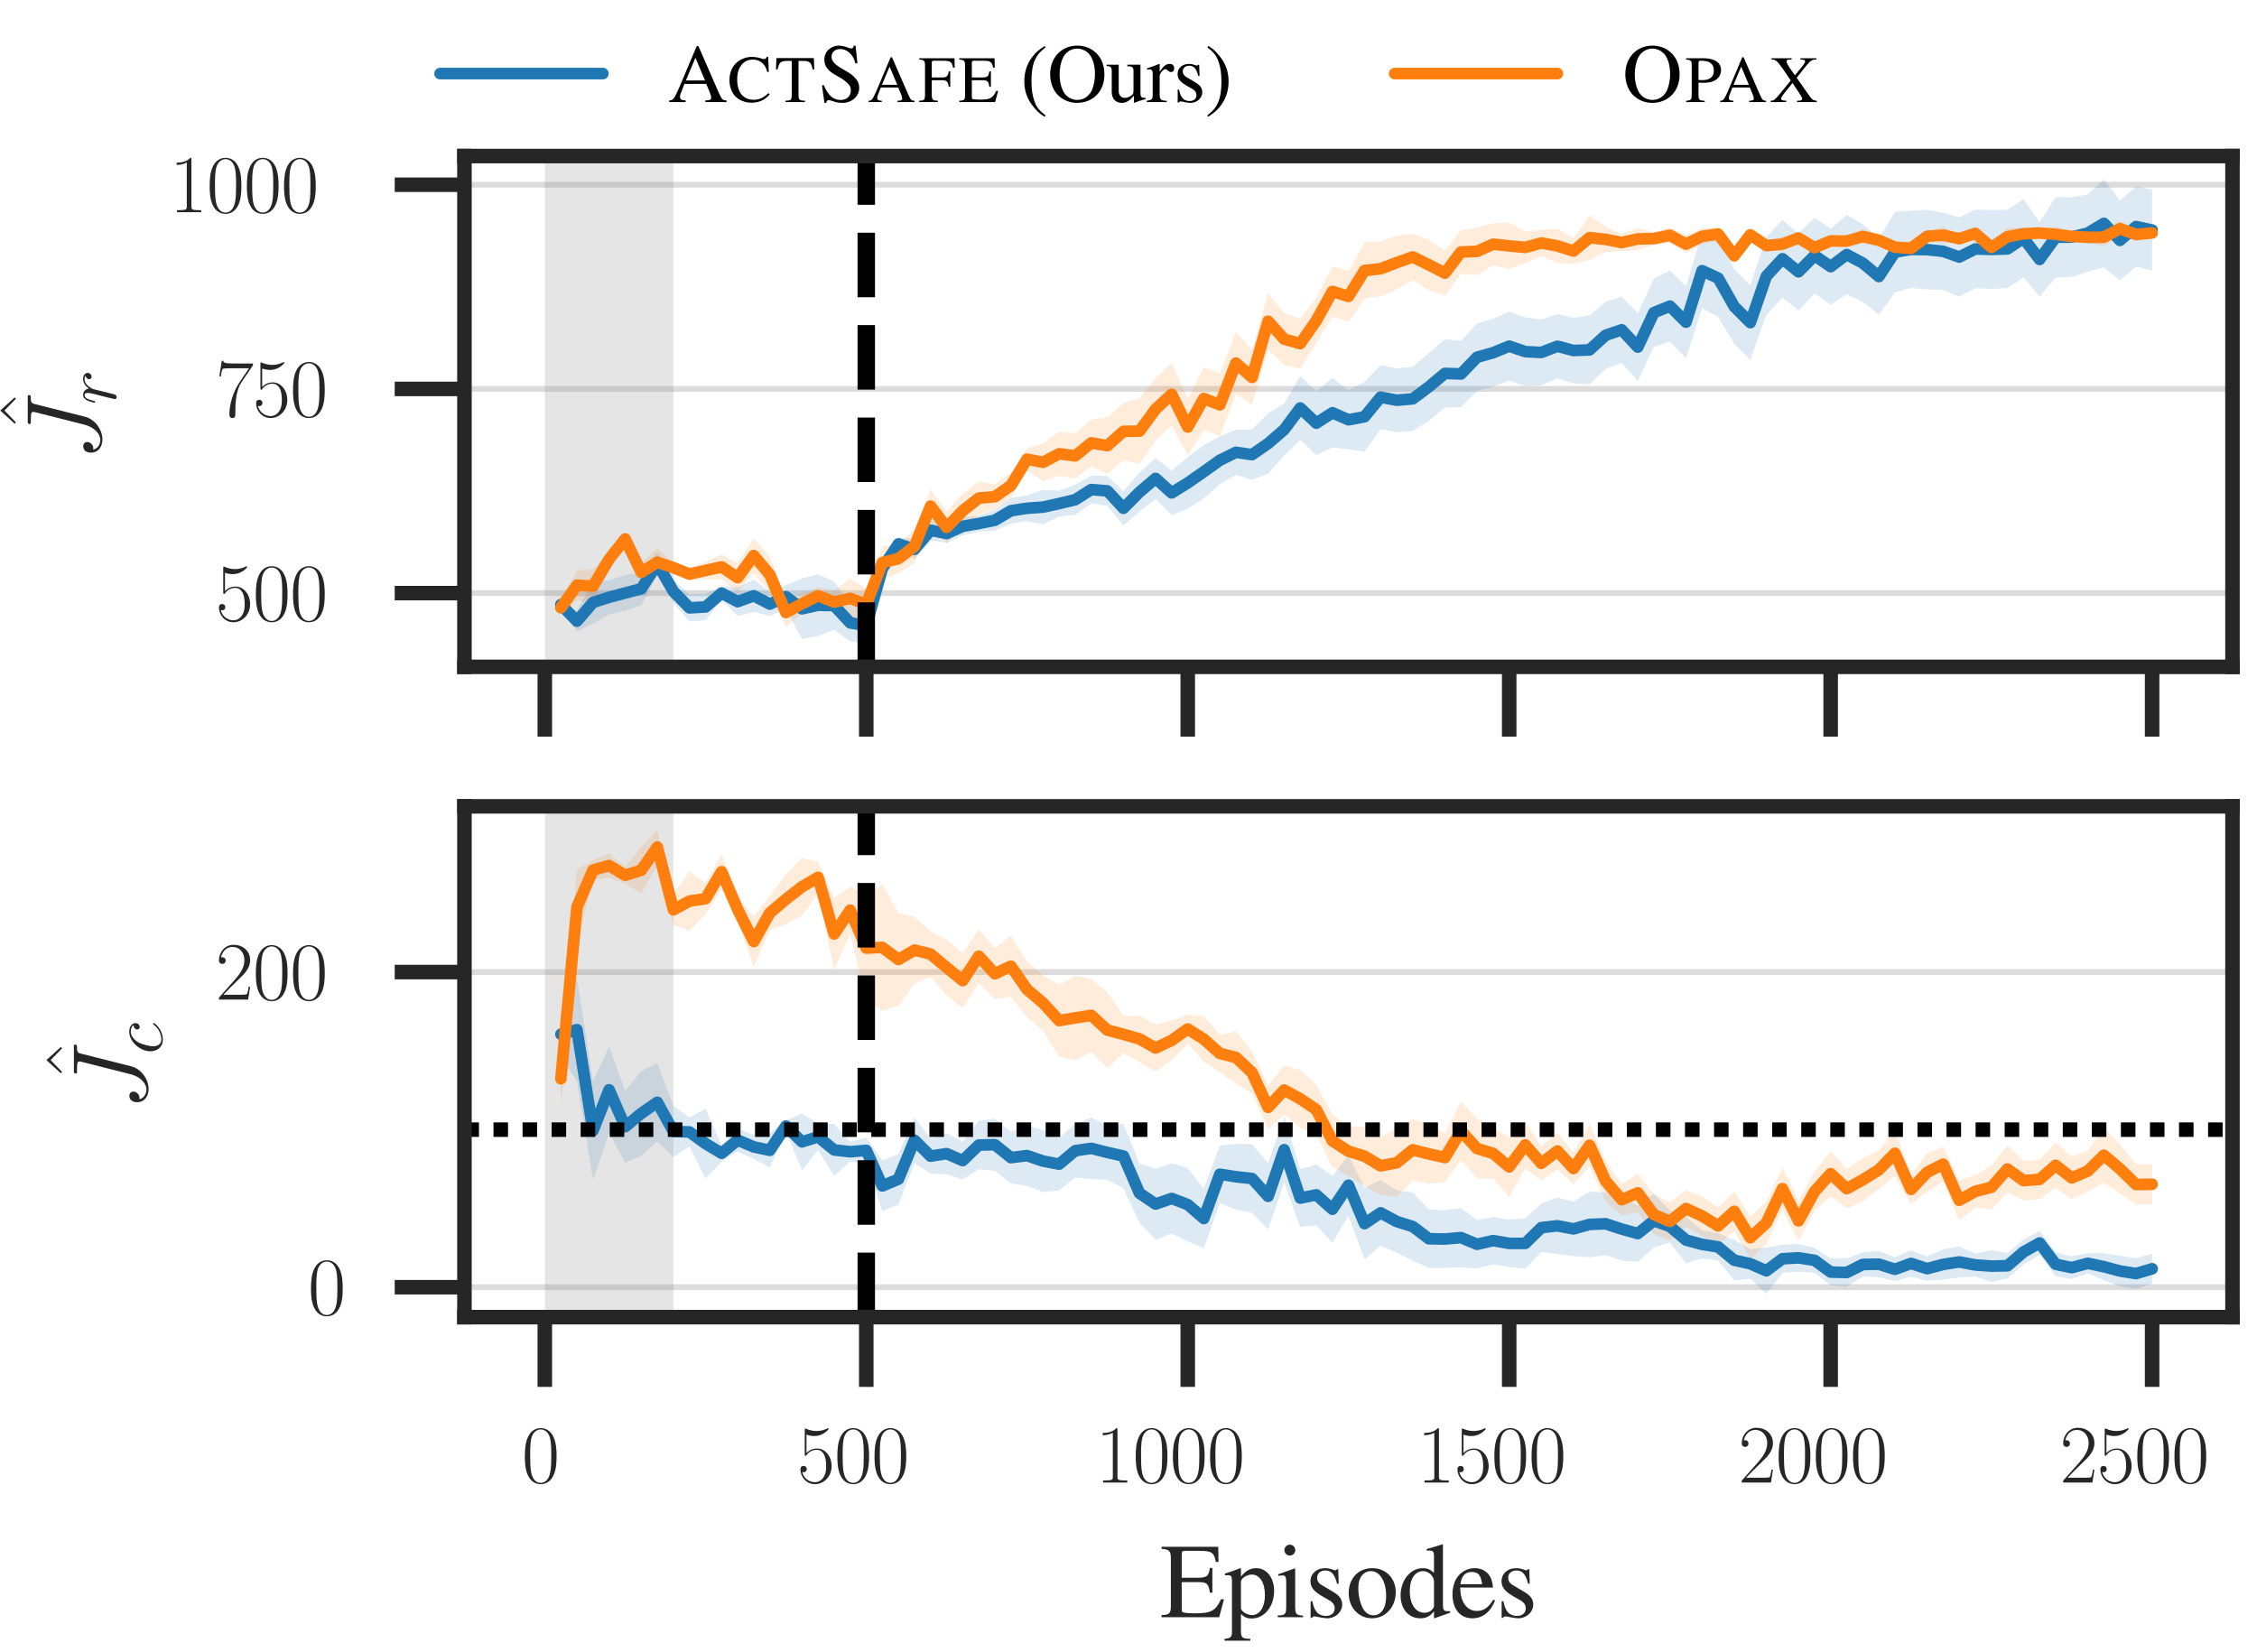 <?xml version="1.0" encoding="utf-8" standalone="no"?>
<!DOCTYPE svg PUBLIC "-//W3C//DTD SVG 1.1//EN"
  "http://www.w3.org/Graphics/SVG/1.1/DTD/svg11.dtd">
<svg xmlns:xlink="http://www.w3.org/1999/xlink" width="194.162pt" height="142.156pt" viewBox="0 0 194.162 142.156" xmlns="http://www.w3.org/2000/svg" version="1.1">
 <defs>
  <style type="text/css">*{stroke-linejoin: round; stroke-linecap: butt}</style>
 </defs>
 <g id="figure_1">
  <g id="patch_1">
   <path d="M -0 142.156 
L 194.162 142.156 
L 194.162 0 
L -0 0 
z
" style="fill: #ffffff"/>
  </g>
  <g id="axes_1">
   <g id="patch_2">
    <path d="M 39.954 57.372 
L 192.053 57.372 
L 192.053 13.426 
L 39.954 13.426 
z
" style="fill: #ffffff"/>
   </g>
   <g id="matplotlib.axis_1">
    <g id="xtick_1">
     <g id="line2d_1">
      <defs>
       <path id="mbbfa53557b" d="M 0 0 
L 0 6 
" style="stroke: #262626; stroke-width: 1.25"/>
      </defs>
      <g>
       <use xlink:href="#mbbfa53557b" x="46.868" y="57.372" style="fill: #262626; stroke: #262626; stroke-width: 1.25"/>
      </g>
     </g>
    </g>
    <g id="xtick_2">
     <g id="line2d_2">
      <g>
       <use xlink:href="#mbbfa53557b" x="74.522" y="57.372" style="fill: #262626; stroke: #262626; stroke-width: 1.25"/>
      </g>
     </g>
    </g>
    <g id="xtick_3">
     <g id="line2d_3">
      <g>
       <use xlink:href="#mbbfa53557b" x="102.177" y="57.372" style="fill: #262626; stroke: #262626; stroke-width: 1.25"/>
      </g>
     </g>
    </g>
    <g id="xtick_4">
     <g id="line2d_4">
      <g>
       <use xlink:href="#mbbfa53557b" x="129.831" y="57.372" style="fill: #262626; stroke: #262626; stroke-width: 1.25"/>
      </g>
     </g>
    </g>
    <g id="xtick_5">
     <g id="line2d_5">
      <g>
       <use xlink:href="#mbbfa53557b" x="157.485" y="57.372" style="fill: #262626; stroke: #262626; stroke-width: 1.25"/>
      </g>
     </g>
    </g>
    <g id="xtick_6">
     <g id="line2d_6">
      <g>
       <use xlink:href="#mbbfa53557b" x="185.14" y="57.372" style="fill: #262626; stroke: #262626; stroke-width: 1.25"/>
      </g>
     </g>
    </g>
   </g>
   <g id="matplotlib.axis_2">
    <g id="ytick_1">
     <g id="line2d_7">
      <path d="M 39.954 51.029 
L 192.053 51.029 
" clip-path="url(#p83d10b9fbe)" style="fill: none; stroke: #dcdcdc; stroke-width: 0.5; stroke-linecap: round"/>
     </g>
     <g id="line2d_8">
      <defs>
       <path id="m89e9a2ea0c" d="M 0 0 
L -6 0 
" style="stroke: #262626; stroke-width: 1.25"/>
      </defs>
      <g>
       <use xlink:href="#m89e9a2ea0c" x="39.954" y="51.029" style="fill: #262626; stroke: #262626; stroke-width: 1.25"/>
      </g>
     </g>
     <g id="text_1">
      <!-- $\mathdefault{500}$ -->
      <g style="fill: #262626" transform="translate(18.541 53.393) scale(0.07 -0.07)">
       <defs>
        <path id="CMR17-35" d="M 730 3692 
C 794 3666 1056 3584 1325 3584 
C 1920 3584 2246 3911 2432 4100 
C 2432 4157 2432 4192 2394 4192 
C 2387 4192 2374 4192 2323 4163 
C 2099 4058 1837 3973 1517 3973 
C 1325 3973 1037 3999 723 4139 
C 653 4171 640 4171 634 4171 
C 602 4171 595 4164 595 4037 
L 595 2203 
C 595 2089 595 2057 659 2057 
C 691 2057 704 2070 736 2114 
C 941 2401 1222 2522 1542 2522 
C 1766 2522 2246 2382 2246 1289 
C 2246 1085 2246 715 2054 421 
C 1894 159 1645 25 1370 25 
C 947 25 518 320 403 814 
C 429 807 480 795 506 795 
C 589 795 749 840 749 1038 
C 749 1210 627 1280 506 1280 
C 358 1280 262 1190 262 1011 
C 262 454 704 -128 1382 -128 
C 2042 -128 2669 440 2669 1264 
C 2669 2030 2170 2624 1549 2624 
C 1222 2624 947 2503 730 2274 
L 730 3692 
z
" transform="scale(0.016)"/>
        <path id="CMR17-30" d="M 2688 2025 
C 2688 2416 2682 3080 2413 3591 
C 2176 4039 1798 4198 1466 4198 
C 1158 4198 768 4058 525 3597 
C 269 3118 243 2524 243 2025 
C 243 1661 250 1106 448 619 
C 723 -39 1216 -128 1466 -128 
C 1760 -128 2208 -7 2470 600 
C 2662 1042 2688 1559 2688 2025 
z
M 1466 -26 
C 1056 -26 813 325 723 812 
C 653 1188 653 1738 653 2096 
C 653 2588 653 2997 736 3387 
C 858 3929 1216 4096 1466 4096 
C 1728 4096 2067 3923 2189 3400 
C 2272 3036 2278 2607 2278 2096 
C 2278 1680 2278 1169 2202 792 
C 2067 95 1690 -26 1466 -26 
z
" transform="scale(0.016)"/>
       </defs>
       <use xlink:href="#CMR17-35" transform="scale(0.996)"/>
       <use xlink:href="#CMR17-30" transform="translate(45.69 0) scale(0.996)"/>
       <use xlink:href="#CMR17-30" transform="translate(91.381 0) scale(0.996)"/>
      </g>
     </g>
    </g>
    <g id="ytick_2">
     <g id="line2d_9">
      <path d="M 39.954 33.461 
L 192.053 33.461 
" clip-path="url(#p83d10b9fbe)" style="fill: none; stroke: #dcdcdc; stroke-width: 0.5; stroke-linecap: round"/>
     </g>
     <g id="line2d_10">
      <g>
       <use xlink:href="#m89e9a2ea0c" x="39.954" y="33.461" style="fill: #262626; stroke: #262626; stroke-width: 1.25"/>
      </g>
     </g>
     <g id="text_2">
      <!-- $\mathdefault{750}$ -->
      <g style="fill: #262626" transform="translate(18.541 35.825) scale(0.07 -0.07)">
       <defs>
        <path id="CMR17-37" d="M 2886 3941 
L 2886 4081 
L 1382 4081 
C 634 4081 621 4165 595 4288 
L 480 4288 
L 294 3094 
L 410 3094 
C 429 3215 474 3540 550 3661 
C 589 3712 1062 3712 1171 3712 
L 2579 3712 
L 1869 2661 
C 1395 1954 1069 999 1069 165 
C 1069 89 1069 -128 1299 -128 
C 1530 -128 1530 89 1530 171 
L 1530 465 
C 1530 1508 1709 2196 2003 2636 
L 2886 3941 
z
" transform="scale(0.016)"/>
       </defs>
       <use xlink:href="#CMR17-37" transform="scale(0.996)"/>
       <use xlink:href="#CMR17-35" transform="translate(45.69 0) scale(0.996)"/>
       <use xlink:href="#CMR17-30" transform="translate(91.381 0) scale(0.996)"/>
      </g>
     </g>
    </g>
    <g id="ytick_3">
     <g id="line2d_11">
      <path d="M 39.954 15.894 
L 192.053 15.894 
" clip-path="url(#p83d10b9fbe)" style="fill: none; stroke: #dcdcdc; stroke-width: 0.5; stroke-linecap: round"/>
     </g>
     <g id="line2d_12">
      <g>
       <use xlink:href="#m89e9a2ea0c" x="39.954" y="15.894" style="fill: #262626; stroke: #262626; stroke-width: 1.25"/>
      </g>
     </g>
     <g id="text_3">
      <!-- $\mathdefault{1000}$ -->
      <g style="fill: #262626" transform="translate(14.569 18.258) scale(0.07 -0.07)">
       <defs>
        <path id="CMR17-31" d="M 1702 4058 
C 1702 4192 1696 4192 1606 4192 
C 1357 3916 979 3827 621 3827 
C 602 3827 570 3827 563 3808 
C 557 3795 557 3782 557 3648 
C 755 3648 1088 3686 1344 3839 
L 1344 461 
C 1344 236 1331 160 781 160 
L 589 160 
L 589 0 
C 896 0 1216 0 1523 0 
C 1830 0 2150 0 2458 0 
L 2458 160 
L 2266 160 
C 1715 160 1702 230 1702 458 
L 1702 4058 
z
" transform="scale(0.016)"/>
       </defs>
       <use xlink:href="#CMR17-31" transform="scale(0.996)"/>
       <use xlink:href="#CMR17-30" transform="translate(45.69 0) scale(0.996)"/>
       <use xlink:href="#CMR17-30" transform="translate(91.381 0) scale(0.996)"/>
       <use xlink:href="#CMR17-30" transform="translate(137.071 0) scale(0.996)"/>
      </g>
     </g>
    </g>
    <g id="text_4">
     <!-- $\hat{J}_r$ -->
     <g style="fill: #262626" transform="translate(8.628 39.671) rotate(-90) scale(0.09 -0.09)">
      <defs>
       <path id="CMR17-5e" d="M 1466 4421 
L 678 3555 
L 755 3478 
L 1466 4166 
L 2176 3478 
L 2253 3555 
L 1466 4421 
z
" transform="scale(0.016)"/>
       <path id="CMMI12-4a" d="M 3418 3912 
C 3469 4103 3482 4167 3795 4167 
C 3898 4167 3962 4167 3962 4282 
C 3962 4352 3904 4352 3878 4352 
C 3770 4352 3648 4352 3533 4352 
L 3181 4352 
C 2912 4352 2630 4352 2362 4352 
C 2304 4352 2227 4352 2227 4237 
C 2227 4173 2278 4173 2278 4167 
L 2438 4167 
C 2950 4167 2950 4116 2950 4020 
C 2950 4013 2950 3969 2925 3868 
L 2189 960 
C 2022 312 1594 0 1286 0 
C 1069 0 762 100 685 431 
C 710 424 742 418 768 418 
C 979 418 1146 603 1146 788 
C 1146 890 1082 1024 890 1024 
C 774 1024 506 961 506 549 
C 506 151 838 -128 1299 -128 
C 1882 -128 2509 311 2662 915 
L 3418 3912 
z
" transform="scale(0.016)"/>
       <path id="CMMI12-72" d="M 2490 2612 
C 2291 2574 2189 2433 2189 2293 
C 2189 2139 2310 2088 2400 2088 
C 2579 2088 2726 2242 2726 2433 
C 2726 2638 2528 2816 2208 2816 
C 1952 2816 1658 2701 1389 2312 
C 1344 2650 1088 2816 832 2816 
C 582 2816 454 2625 378 2484 
C 269 2254 173 1871 173 1839 
C 173 1814 198 1782 243 1782 
C 294 1782 301 1788 339 1935 
C 435 2318 557 2689 813 2689 
C 966 2689 1011 2580 1011 2395 
C 1011 2254 947 2005 902 1807 
L 723 1118 
C 698 996 627 709 595 594 
C 550 428 480 128 480 96 
C 480 6 550 -64 646 -64 
C 717 -64 838 -19 877 109 
C 896 160 1133 1124 1171 1271 
C 1203 1411 1242 1546 1274 1686 
C 1299 1775 1325 1878 1344 1961 
C 1363 2018 1536 2331 1696 2472 
C 1773 2542 1939 2689 2202 2689 
C 2304 2689 2406 2670 2490 2612 
z
" transform="scale(0.016)"/>
      </defs>
      <use xlink:href="#CMR17-5e" transform="translate(24.984 25.19) scale(0.996)"/>
      <use xlink:href="#CMMI12-4a" transform="scale(0.996)"/>
      <use xlink:href="#CMMI12-72" transform="translate(53.918 -14.944) scale(0.697)"/>
     </g>
    </g>
   </g>
   <g id="patch_3">
    <path d="M 48.251 52.203 
L 49.633 54.336 
L 51.016 53.659 
L 52.399 52.856 
L 53.782 52.562 
L 55.164 52.046 
L 56.547 49.487 
L 57.93 51.873 
L 59.312 53.462 
L 60.695 53.366 
L 62.078 51.603 
L 63.461 53.005 
L 64.843 52.638 
L 66.226 52.996 
L 67.609 52.338 
L 68.991 54.992 
L 70.374 54.715 
L 71.757 54.194 
L 73.14 55.178 
L 74.522 55.374 
L 75.905 49.953 
L 77.288 47.393 
L 78.67 48.085 
L 80.053 46.497 
L 81.436 46.693 
L 82.819 46.063 
L 84.201 45.721 
L 85.584 45.65 
L 86.967 45.051 
L 88.349 44.835 
L 89.732 45.111 
L 91.115 44.438 
L 92.498 44.293 
L 93.88 43.313 
L 95.263 43.514 
L 96.646 45.19 
L 98.028 44.009 
L 99.411 42.917 
L 100.794 44.31 
L 102.177 43.763 
L 103.559 42.869 
L 104.942 41.646 
L 106.325 40.858 
L 107.708 41.277 
L 109.09 40.752 
L 110.473 39.198 
L 111.856 37.847 
L 113.238 39.144 
L 114.621 38.496 
L 116.004 38.654 
L 117.387 38.859 
L 118.769 36.914 
L 120.152 37.176 
L 121.535 37.067 
L 122.917 36.193 
L 124.3 35.062 
L 125.683 35.014 
L 127.066 33.64 
L 128.448 33.27 
L 129.831 32.752 
L 131.214 33.2 
L 132.596 33.149 
L 133.979 32.551 
L 135.362 32.974 
L 136.745 33.062 
L 138.127 31.743 
L 139.51 31.228 
L 140.893 32.783 
L 142.275 29.848 
L 143.658 29.397 
L 145.041 30.801 
L 146.424 26.509 
L 147.806 27.253 
L 149.189 29.581 
L 150.572 30.961 
L 151.954 27.119 
L 153.337 25.593 
L 154.72 26.694 
L 156.103 25.245 
L 157.485 26.213 
L 158.868 25.302 
L 160.251 25.978 
L 161.634 27.07 
L 163.016 25.152 
L 164.399 24.776 
L 165.782 24.901 
L 167.164 24.941 
L 168.547 25.53 
L 169.93 24.798 
L 171.313 24.856 
L 172.695 24.78 
L 174.078 23.861 
L 175.461 25.529 
L 176.843 23.87 
L 178.226 23.821 
L 179.609 23.37 
L 180.992 23.007 
L 182.374 24.112 
L 183.757 22.939 
L 185.14 23.262 
L 185.14 16.322 
L 183.757 16.04 
L 182.374 17.25 
L 180.992 15.424 
L 179.609 16.735 
L 178.226 16.973 
L 176.843 16.947 
L 175.461 19.11 
L 174.078 17.128 
L 172.695 18.048 
L 171.313 18.061 
L 169.93 18.043 
L 168.547 18.699 
L 167.164 18.305 
L 165.782 18.054 
L 164.399 18.136 
L 163.016 18.23 
L 161.634 20.511 
L 160.251 19.288 
L 158.868 18.497 
L 157.485 19.667 
L 156.103 18.731 
L 154.72 20.077 
L 153.337 18.932 
L 151.954 20.401 
L 150.572 24.55 
L 149.189 23.152 
L 147.806 20.593 
L 146.424 20.069 
L 145.041 24.631 
L 143.658 23.275 
L 142.275 23.952 
L 140.893 26.943 
L 139.51 25.523 
L 138.127 25.95 
L 136.745 27.137 
L 135.362 27.338 
L 133.979 27.027 
L 132.596 27.495 
L 131.214 27.307 
L 129.831 26.805 
L 128.448 27.42 
L 127.066 27.834 
L 125.683 29.329 
L 124.3 29.187 
L 122.917 30.367 
L 121.535 31.56 
L 120.152 31.692 
L 118.769 31.428 
L 117.387 32.848 
L 116.004 33.576 
L 114.621 32.524 
L 113.238 33.667 
L 111.856 32.356 
L 110.473 34.724 
L 109.09 35.558 
L 107.708 36.951 
L 106.325 36.973 
L 104.942 37.543 
L 103.559 38.302 
L 102.177 39.328 
L 100.794 40.502 
L 99.411 39.4 
L 98.028 40.658 
L 96.646 42.263 
L 95.263 40.95 
L 93.88 40.922 
L 92.498 41.694 
L 91.115 42.208 
L 89.732 42.145 
L 88.349 42.62 
L 86.967 42.831 
L 85.584 43.871 
L 84.201 44.362 
L 82.819 44.491 
L 81.436 45.113 
L 80.053 44.738 
L 78.67 46.428 
L 77.288 46.202 
L 75.905 47.854 
L 74.522 52.278 
L 73.14 51.992 
L 71.757 50.016 
L 70.374 49.424 
L 68.991 49.761 
L 67.609 50.329 
L 66.226 50.948 
L 64.843 49.875 
L 63.461 50.518 
L 62.078 50.451 
L 60.695 51.072 
L 59.312 51.127 
L 57.93 49.88 
L 56.547 47.518 
L 55.164 49.257 
L 53.782 49.473 
L 52.399 49.929 
L 51.016 49.994 
L 49.633 52.541 
L 48.251 51.826 
z
" clip-path="url(#p83d10b9fbe)" style="fill: #1f77b4; fill-opacity: 0.15"/>
   </g>
   <g id="patch_4">
    <path d="M 48.251 52.867 
L 49.633 51.614 
L 51.016 51.903 
L 52.399 48.587 
L 53.782 46.76 
L 55.164 49.999 
L 56.547 49.599 
L 57.93 49.25 
L 59.312 49.945 
L 60.695 49.84 
L 62.078 49.84 
L 63.461 50.925 
L 64.843 49.312 
L 66.226 50.961 
L 67.609 53.925 
L 68.991 52.806 
L 70.374 51.982 
L 71.757 52.777 
L 73.14 53.188 
L 74.522 53.303 
L 75.905 49.814 
L 77.288 49.331 
L 78.67 48.416 
L 80.053 44.948 
L 81.436 46.745 
L 82.819 45.417 
L 84.201 44.278 
L 85.584 43.821 
L 86.967 42.827 
L 88.349 40.445 
L 89.732 41.385 
L 91.115 40.94 
L 92.498 41.169 
L 93.88 40.117 
L 95.263 40.775 
L 96.646 39.578 
L 98.028 39.905 
L 99.411 37.902 
L 100.794 36.599 
L 102.177 39.173 
L 103.559 36.981 
L 104.942 37.499 
L 106.325 33.917 
L 107.708 34.812 
L 109.09 30.044 
L 110.473 31.427 
L 111.856 31.709 
L 113.238 29.529 
L 114.621 27.218 
L 116.004 27.695 
L 117.387 25.697 
L 118.769 25.488 
L 120.152 24.905 
L 121.535 24.104 
L 122.917 24.946 
L 124.3 25.441 
L 125.683 23.55 
L 127.066 23.667 
L 128.448 22.816 
L 129.831 23.149 
L 131.214 22.629 
L 132.596 22.037 
L 133.979 22.624 
L 135.362 22.689 
L 136.745 22.367 
L 138.127 21.684 
L 139.51 21.601 
L 140.893 21.509 
L 142.275 21.078 
L 143.658 20.906 
L 145.041 21.782 
L 146.424 21.01 
L 147.806 20.743 
L 149.189 22.704 
L 150.572 20.793 
L 151.954 21.561 
L 153.337 21.604 
L 154.72 20.806 
L 156.103 21.736 
L 157.485 21.062 
L 158.868 21.129 
L 160.251 20.981 
L 161.634 21.172 
L 163.016 21.653 
L 164.399 22.004 
L 165.782 20.66 
L 167.164 20.983 
L 168.547 20.659 
L 169.93 20.565 
L 171.313 21.728 
L 172.695 21.117 
L 174.078 20.606 
L 175.461 20.292 
L 176.843 20.831 
L 178.226 20.732 
L 179.609 20.896 
L 180.992 21.197 
L 182.374 20.375 
L 183.757 20.688 
L 185.14 20.501 
L 185.14 19.584 
L 183.757 19.666 
L 182.374 18.969 
L 180.992 19.624 
L 179.609 19.935 
L 178.226 19.944 
L 176.843 19.48 
L 175.461 19.809 
L 174.078 19.616 
L 172.695 19.609 
L 171.313 20.842 
L 169.93 19.592 
L 168.547 20.413 
L 167.164 19.478 
L 165.782 19.999 
L 164.399 20.724 
L 163.016 20.881 
L 161.634 20.17 
L 160.251 19.707 
L 158.868 20.36 
L 157.485 20.397 
L 156.103 20.882 
L 154.72 20.145 
L 153.337 20.402 
L 151.954 20.697 
L 150.572 19.615 
L 149.189 21.304 
L 147.806 19.527 
L 146.424 19.65 
L 145.041 20.221 
L 143.658 19.578 
L 142.275 19.972 
L 140.893 19.604 
L 139.51 20.134 
L 138.127 19.503 
L 136.745 18.527 
L 135.362 20.508 
L 133.979 19.687 
L 132.596 19.772 
L 131.214 19.94 
L 129.831 19.16 
L 128.448 19.201 
L 127.066 19.586 
L 125.683 19.806 
L 124.3 21.557 
L 122.917 20.621 
L 121.535 20.111 
L 120.152 20.285 
L 118.769 20.756 
L 117.387 20.852 
L 116.004 23.298 
L 114.621 22.934 
L 113.238 25.627 
L 111.856 27.416 
L 110.473 26.928 
L 109.09 25.237 
L 107.708 30.124 
L 106.325 28.555 
L 104.942 32.151 
L 103.559 31.598 
L 102.177 34.299 
L 100.794 31.247 
L 99.411 32.506 
L 98.028 34.276 
L 96.646 34.638 
L 95.263 35.913 
L 93.88 36.082 
L 92.498 37.269 
L 91.115 37.139 
L 89.732 38.155 
L 88.349 38.574 
L 86.967 40.717 
L 85.584 41.646 
L 84.201 41.433 
L 82.819 42.481 
L 81.436 43.998 
L 80.053 42.144 
L 78.67 45.585 
L 77.288 46.792 
L 75.905 46.991 
L 74.522 50.664 
L 73.14 49.774 
L 71.757 50.817 
L 70.374 50.526 
L 68.991 51.068 
L 67.609 51.464 
L 66.226 47.933 
L 64.843 46.284 
L 63.461 48.466 
L 62.078 47.702 
L 60.695 48.319 
L 59.312 48.839 
L 57.93 48.423 
L 56.547 47.137 
L 55.164 48.486 
L 53.782 45.978 
L 52.399 47.635 
L 51.016 48.952 
L 49.633 49.08 
L 48.251 51.71 
z
" clip-path="url(#p83d10b9fbe)" style="fill: #ff7f0e; fill-opacity: 0.15"/>
   </g>
   <g id="patch_5">
    <path d="M 46.868 57.372 
L 46.868 13.426 
L 57.93 13.426 
L 57.93 57.372 
z
" clip-path="url(#p83d10b9fbe)" style="fill: #808080; opacity: 0.2"/>
   </g>
   <g id="line2d_13">
    <path d="M 48.251 52.014 
L 49.633 53.439 
L 51.016 51.826 
L 52.399 51.392 
L 53.782 51.017 
L 55.164 50.651 
L 56.547 48.502 
L 57.93 50.876 
L 59.312 52.295 
L 60.695 52.219 
L 62.078 51.027 
L 63.461 51.762 
L 64.843 51.256 
L 66.226 51.972 
L 67.609 51.334 
L 68.991 52.376 
L 70.374 52.07 
L 71.757 52.105 
L 73.14 53.585 
L 74.522 53.826 
L 75.905 48.904 
L 77.288 46.797 
L 78.67 47.257 
L 80.053 45.618 
L 81.436 45.903 
L 82.819 45.277 
L 84.201 45.041 
L 85.584 44.76 
L 86.967 43.941 
L 88.349 43.727 
L 89.732 43.628 
L 91.115 43.323 
L 92.498 42.993 
L 93.88 42.118 
L 95.263 42.232 
L 96.646 43.727 
L 98.028 42.333 
L 99.411 41.159 
L 100.794 42.406 
L 102.177 41.546 
L 103.559 40.585 
L 104.942 39.595 
L 106.325 38.915 
L 107.708 39.114 
L 109.09 38.155 
L 110.473 36.961 
L 111.856 35.101 
L 113.238 36.406 
L 114.621 35.51 
L 116.004 36.115 
L 117.387 35.854 
L 118.769 34.171 
L 120.152 34.434 
L 121.535 34.314 
L 122.917 33.28 
L 124.3 32.125 
L 125.683 32.171 
L 127.066 30.737 
L 128.448 30.345 
L 129.831 29.779 
L 131.214 30.253 
L 132.596 30.322 
L 133.979 29.789 
L 135.362 30.156 
L 136.745 30.1 
L 138.127 28.846 
L 139.51 28.376 
L 140.893 29.863 
L 142.275 26.9 
L 143.658 26.336 
L 145.041 27.716 
L 146.424 23.289 
L 147.806 23.923 
L 149.189 26.367 
L 150.572 27.755 
L 151.954 23.76 
L 153.337 22.262 
L 154.72 23.385 
L 156.103 21.988 
L 157.485 22.94 
L 158.868 21.899 
L 160.251 22.633 
L 161.634 23.791 
L 163.016 21.691 
L 164.399 21.456 
L 165.782 21.477 
L 167.164 21.623 
L 168.547 22.114 
L 169.93 21.42 
L 171.313 21.458 
L 172.695 21.414 
L 174.078 20.495 
L 175.461 22.32 
L 176.843 20.409 
L 178.226 20.397 
L 179.609 20.052 
L 180.992 19.215 
L 182.374 20.681 
L 183.757 19.49 
L 185.14 19.792 
" clip-path="url(#p83d10b9fbe)" style="fill: none; stroke: #1f77b4; stroke-linecap: round"/>
   </g>
   <g id="line2d_14">
    <path d="M 48.251 52.288 
L 49.633 50.347 
L 51.016 50.428 
L 52.399 48.111 
L 53.782 46.369 
L 55.164 49.242 
L 56.547 48.368 
L 57.93 48.836 
L 59.312 49.392 
L 60.695 49.08 
L 62.078 48.771 
L 63.461 49.696 
L 64.843 47.798 
L 66.226 49.447 
L 67.609 52.695 
L 68.991 51.937 
L 70.374 51.254 
L 71.757 51.797 
L 73.14 51.481 
L 74.522 51.984 
L 75.905 48.403 
L 77.288 48.061 
L 78.67 47.001 
L 80.053 43.546 
L 81.436 45.372 
L 82.819 43.949 
L 84.201 42.856 
L 85.584 42.734 
L 86.967 41.772 
L 88.349 39.51 
L 89.732 39.77 
L 91.115 39.039 
L 92.498 39.219 
L 93.88 38.1 
L 95.263 38.344 
L 96.646 37.108 
L 98.028 37.09 
L 99.411 35.204 
L 100.794 33.923 
L 102.177 36.736 
L 103.559 34.29 
L 104.942 34.825 
L 106.325 31.236 
L 107.708 32.468 
L 109.09 27.641 
L 110.473 29.177 
L 111.856 29.562 
L 113.238 27.578 
L 114.621 25.076 
L 116.004 25.497 
L 117.387 23.274 
L 118.769 23.122 
L 120.152 22.595 
L 121.535 22.108 
L 122.917 22.783 
L 124.3 23.499 
L 125.683 21.678 
L 127.066 21.627 
L 128.448 21.009 
L 129.831 21.155 
L 131.214 21.285 
L 132.596 20.904 
L 133.979 21.156 
L 135.362 21.599 
L 136.745 20.447 
L 138.127 20.594 
L 139.51 20.867 
L 140.893 20.556 
L 142.275 20.525 
L 143.658 20.242 
L 145.041 21.002 
L 146.424 20.33 
L 147.806 20.135 
L 149.189 22.004 
L 150.572 20.204 
L 151.954 21.129 
L 153.337 21.003 
L 154.72 20.475 
L 156.103 21.309 
L 157.485 20.729 
L 158.868 20.744 
L 160.251 20.344 
L 161.634 20.671 
L 163.016 21.267 
L 164.399 21.364 
L 165.782 20.329 
L 167.164 20.23 
L 168.547 20.536 
L 169.93 20.078 
L 171.313 21.285 
L 172.695 20.363 
L 174.078 20.111 
L 175.461 20.05 
L 176.843 20.156 
L 178.226 20.338 
L 179.609 20.416 
L 180.992 20.411 
L 182.374 19.672 
L 183.757 20.177 
L 185.14 20.042 
" clip-path="url(#p83d10b9fbe)" style="fill: none; stroke: #ff7f0e; stroke-linecap: round"/>
   </g>
   <g id="line2d_15">
    <path d="M 74.522 57.372 
L 74.522 13.426 
" clip-path="url(#p83d10b9fbe)" style="fill: none; stroke-dasharray: 5.55,2.4; stroke-dashoffset: 0; stroke: #000000; stroke-width: 1.5"/>
   </g>
   <g id="patch_6">
    <path d="M 39.954 57.372 
L 39.954 13.426 
" style="fill: none; stroke: #262626; stroke-width: 1.25; stroke-linejoin: miter; stroke-linecap: square"/>
   </g>
   <g id="patch_7">
    <path d="M 192.053 57.372 
L 192.053 13.426 
" style="fill: none; stroke: #262626; stroke-width: 1.25; stroke-linejoin: miter; stroke-linecap: square"/>
   </g>
   <g id="patch_8">
    <path d="M 39.954 57.372 
L 192.053 57.372 
" style="fill: none; stroke: #262626; stroke-width: 1.25; stroke-linejoin: miter; stroke-linecap: square"/>
   </g>
   <g id="patch_9">
    <path d="M 39.954 13.426 
L 192.053 13.426 
" style="fill: none; stroke: #262626; stroke-width: 1.25; stroke-linejoin: miter; stroke-linecap: square"/>
   </g>
  </g>
  <g id="axes_2">
   <g id="patch_10">
    <path d="M 39.954 113.318 
L 192.053 113.318 
L 192.053 69.372 
L 39.954 69.372 
z
" style="fill: #ffffff"/>
   </g>
   <g id="matplotlib.axis_3">
    <g id="xtick_7">
     <g id="line2d_16">
      <g>
       <use xlink:href="#mbbfa53557b" x="46.868" y="113.318" style="fill: #262626; stroke: #262626; stroke-width: 1.25"/>
      </g>
     </g>
     <g id="text_5">
      <!-- $\mathdefault{0}$ -->
      <g style="fill: #262626" transform="translate(44.882 127.546) scale(0.07 -0.07)">
       <use xlink:href="#CMR17-30" transform="scale(0.996)"/>
      </g>
     </g>
    </g>
    <g id="xtick_8">
     <g id="line2d_17">
      <g>
       <use xlink:href="#mbbfa53557b" x="74.522" y="113.318" style="fill: #262626; stroke: #262626; stroke-width: 1.25"/>
      </g>
     </g>
     <g id="text_6">
      <!-- $\mathdefault{500}$ -->
      <g style="fill: #262626" transform="translate(68.565 127.546) scale(0.07 -0.07)">
       <use xlink:href="#CMR17-35" transform="scale(0.996)"/>
       <use xlink:href="#CMR17-30" transform="translate(45.69 0) scale(0.996)"/>
       <use xlink:href="#CMR17-30" transform="translate(91.381 0) scale(0.996)"/>
      </g>
     </g>
    </g>
    <g id="xtick_9">
     <g id="line2d_18">
      <g>
       <use xlink:href="#mbbfa53557b" x="102.177" y="113.318" style="fill: #262626; stroke: #262626; stroke-width: 1.25"/>
      </g>
     </g>
     <g id="text_7">
      <!-- $\mathdefault{1000}$ -->
      <g style="fill: #262626" transform="translate(94.234 127.546) scale(0.07 -0.07)">
       <use xlink:href="#CMR17-31" transform="scale(0.996)"/>
       <use xlink:href="#CMR17-30" transform="translate(45.69 0) scale(0.996)"/>
       <use xlink:href="#CMR17-30" transform="translate(91.381 0) scale(0.996)"/>
       <use xlink:href="#CMR17-30" transform="translate(137.071 0) scale(0.996)"/>
      </g>
     </g>
    </g>
    <g id="xtick_10">
     <g id="line2d_19">
      <g>
       <use xlink:href="#mbbfa53557b" x="129.831" y="113.318" style="fill: #262626; stroke: #262626; stroke-width: 1.25"/>
      </g>
     </g>
     <g id="text_8">
      <!-- $\mathdefault{1500}$ -->
      <g style="fill: #262626" transform="translate(121.889 127.546) scale(0.07 -0.07)">
       <use xlink:href="#CMR17-31" transform="scale(0.996)"/>
       <use xlink:href="#CMR17-35" transform="translate(45.69 0) scale(0.996)"/>
       <use xlink:href="#CMR17-30" transform="translate(91.381 0) scale(0.996)"/>
       <use xlink:href="#CMR17-30" transform="translate(137.071 0) scale(0.996)"/>
      </g>
     </g>
    </g>
    <g id="xtick_11">
     <g id="line2d_20">
      <g>
       <use xlink:href="#mbbfa53557b" x="157.485" y="113.318" style="fill: #262626; stroke: #262626; stroke-width: 1.25"/>
      </g>
     </g>
     <g id="text_9">
      <!-- $\mathdefault{2000}$ -->
      <g style="fill: #262626" transform="translate(149.543 127.546) scale(0.07 -0.07)">
       <defs>
        <path id="CMR17-32" d="M 2669 989 
L 2554 989 
C 2490 536 2438 459 2413 420 
C 2381 369 1920 369 1830 369 
L 602 369 
C 832 619 1280 1072 1824 1597 
C 2214 1967 2669 2402 2669 3035 
C 2669 3790 2067 4224 1395 4224 
C 691 4224 262 3604 262 3030 
C 262 2780 448 2748 525 2748 
C 589 2748 781 2787 781 3010 
C 781 3207 614 3264 525 3264 
C 486 3264 448 3258 422 3245 
C 544 3790 915 4058 1306 4058 
C 1862 4058 2227 3617 2227 3035 
C 2227 2479 1901 2000 1536 1584 
L 262 146 
L 262 0 
L 2515 0 
L 2669 989 
z
" transform="scale(0.016)"/>
       </defs>
       <use xlink:href="#CMR17-32" transform="scale(0.996)"/>
       <use xlink:href="#CMR17-30" transform="translate(45.69 0) scale(0.996)"/>
       <use xlink:href="#CMR17-30" transform="translate(91.381 0) scale(0.996)"/>
       <use xlink:href="#CMR17-30" transform="translate(137.071 0) scale(0.996)"/>
      </g>
     </g>
    </g>
    <g id="xtick_12">
     <g id="line2d_21">
      <g>
       <use xlink:href="#mbbfa53557b" x="185.14" y="113.318" style="fill: #262626; stroke: #262626; stroke-width: 1.25"/>
      </g>
     </g>
     <g id="text_10">
      <!-- $\mathdefault{2500}$ -->
      <g style="fill: #262626" transform="translate(177.197 127.546) scale(0.07 -0.07)">
       <use xlink:href="#CMR17-32" transform="scale(0.996)"/>
       <use xlink:href="#CMR17-35" transform="translate(45.69 0) scale(0.996)"/>
       <use xlink:href="#CMR17-30" transform="translate(91.381 0) scale(0.996)"/>
       <use xlink:href="#CMR17-30" transform="translate(137.071 0) scale(0.996)"/>
      </g>
     </g>
    </g>
    <g id="text_11">
     <!-- Episodes -->
     <g style="fill: #262626" transform="translate(99.815 139.135) scale(0.09 -0.09)">
      <defs>
       <path id="NimbusRomNo9L-Regu-45" d="M 3821 1078 
L 3642 1078 
C 3322 389 3046 237 2131 237 
L 1958 237 
C 1645 237 1376 269 1331 315 
C 1299 334 1286 404 1286 514 
L 1286 2106 
L 2272 2106 
C 2797 2106 2893 2020 2976 1472 
L 3123 1472 
L 3123 2957 
L 2976 2957 
C 2931 2703 2906 2610 2835 2523 
C 2752 2417 2573 2368 2272 2368 
L 1286 2368 
L 1286 3766 
C 1286 3943 1325 3981 1498 3981 
L 2362 3981 
C 3085 3981 3226 3886 3334 3314 
L 3494 3314 
L 3475 4224 
L 77 4224 
L 77 4102 
C 550 4064 634 3974 634 3525 
L 634 679 
C 634 230 544 134 77 134 
L 77 0 
L 3533 0 
L 3821 1078 
z
" transform="scale(0.016)"/>
       <path id="NimbusRomNo9L-Regu-70" d="M 58 2516 
C 115 2522 160 2522 218 2522 
C 435 2522 480 2458 480 2155 
L 480 -855 
C 480 -1189 410 -1261 32 -1299 
L 32 -1408 
L 1581 -1408 
L 1581 -1293 
C 1101 -1293 1018 -1222 1018 -816 
L 1018 199 
C 1242 -13 1395 -77 1664 -77 
C 2419 -77 3008 643 3008 1575 
C 3008 2372 2560 2944 1939 2944 
C 1581 2944 1299 2784 1018 2438 
L 1018 2931 
L 979 2944 
C 634 2810 410 2726 58 2618 
L 58 2516 
z
M 1018 2136 
C 1018 2329 1376 2560 1670 2560 
C 2144 2560 2458 2071 2458 1324 
C 2458 611 2144 128 1683 128 
C 1382 128 1018 359 1018 552 
L 1018 2136 
z
" transform="scale(0.016)"/>
       <path id="NimbusRomNo9L-Regu-69" d="M 1120 2929 
L 128 2579 
L 128 2484 
L 179 2490 
C 256 2502 339 2509 397 2509 
C 550 2509 608 2406 608 2125 
L 608 640 
C 608 179 544 109 102 109 
L 102 0 
L 1619 0 
L 1619 96 
C 1197 128 1146 191 1146 650 
L 1146 2910 
L 1120 2929 
z
M 819 4352 
C 646 4352 499 4205 499 4026 
C 499 3847 640 3699 819 3699 
C 1005 3699 1152 3840 1152 4026 
C 1152 4205 1005 4352 819 4352 
z
" transform="scale(0.016)"/>
       <path id="NimbusRomNo9L-Regu-73" d="M 2016 2010 
L 1990 2880 
L 1920 2880 
L 1907 2867 
C 1850 2822 1843 2816 1818 2816 
C 1779 2816 1715 2829 1645 2861 
C 1504 2915 1363 2944 1197 2944 
C 691 2944 326 2616 326 2154 
C 326 1796 531 1539 1075 1231 
L 1446 1020 
C 1670 892 1779 737 1779 539 
C 1779 256 1574 77 1248 77 
C 1030 77 832 159 710 298 
C 576 455 518 600 435 960 
L 333 960 
L 333 -39 
L 416 -39 
C 461 33 486 48 563 48 
C 621 48 710 35 858 -2 
C 1037 -39 1210 -64 1325 -64 
C 1818 -64 2227 308 2227 757 
C 2227 1077 2074 1289 1690 1520 
L 998 1930 
C 819 2033 723 2194 723 2367 
C 723 2624 922 2803 1216 2803 
C 1581 2803 1773 2583 1920 2010 
L 2016 2010 
z
" transform="scale(0.016)"/>
       <path id="NimbusRomNo9L-Regu-6f" d="M 1600 2944 
C 768 2944 186 2330 186 1446 
C 186 582 781 -64 1587 -64 
C 2394 -64 3008 614 3008 1498 
C 3008 2336 2419 2944 1600 2944 
z
M 1517 2765 
C 2054 2765 2432 2150 2432 1274 
C 2432 550 2144 115 1664 115 
C 1414 115 1178 269 1043 525 
C 864 858 762 1306 762 1760 
C 762 2368 1062 2765 1517 2765 
z
" transform="scale(0.016)"/>
       <path id="NimbusRomNo9L-Regu-64" d="M 2202 -64 
L 3142 269 
L 3142 365 
C 3027 365 3014 365 2995 365 
C 2765 365 2714 435 2714 731 
L 2714 4364 
L 2682 4377 
C 2374 4268 2150 4204 1741 4096 
L 1741 3994 
C 1792 4000 1830 4000 1882 4000 
C 2118 4000 2176 3936 2176 3672 
L 2176 2669 
C 1933 2874 1760 2944 1504 2944 
C 768 2944 173 2221 173 1312 
C 173 493 653 -64 1357 -64 
C 1715 -64 1958 64 2176 365 
L 2176 -45 
L 2202 -64 
z
M 2176 653 
C 2176 608 2131 531 2067 461 
C 1952 333 1792 269 1606 269 
C 1075 269 723 781 723 1568 
C 723 2291 1037 2765 1523 2765 
C 1862 2765 2176 2464 2176 2125 
L 2176 653 
z
" transform="scale(0.016)"/>
       <path id="NimbusRomNo9L-Regu-65" d="M 2611 1053 
C 2304 564 2029 378 1619 378 
C 1254 378 979 564 794 930 
C 678 1174 634 1386 621 1779 
L 2592 1779 
C 2541 2193 2477 2377 2317 2581 
C 2125 2811 1830 2944 1498 2944 
C 1178 2944 877 2829 634 2611 
C 333 2349 160 1894 160 1370 
C 160 486 621 -64 1357 -64 
C 1965 -64 2445 315 2714 1008 
L 2611 1053 
z
M 634 1984 
C 704 2479 922 2714 1312 2714 
C 1702 2714 1856 2535 1939 1984 
L 634 1984 
z
" transform="scale(0.016)"/>
      </defs>
      <use xlink:href="#NimbusRomNo9L-Regu-45" transform="scale(0.996)"/>
      <use xlink:href="#NimbusRomNo9L-Regu-70" transform="translate(60.872 0) scale(0.996)"/>
      <use xlink:href="#NimbusRomNo9L-Regu-69" transform="translate(110.685 0) scale(0.996)"/>
      <use xlink:href="#NimbusRomNo9L-Regu-73" transform="translate(138.38 0) scale(0.996)"/>
      <use xlink:href="#NimbusRomNo9L-Regu-6f" transform="translate(177.134 0) scale(0.996)"/>
      <use xlink:href="#NimbusRomNo9L-Regu-64" transform="translate(226.947 0) scale(0.996)"/>
      <use xlink:href="#NimbusRomNo9L-Regu-65" transform="translate(276.76 0) scale(0.996)"/>
      <use xlink:href="#NimbusRomNo9L-Regu-73" transform="translate(320.994 0) scale(0.996)"/>
     </g>
    </g>
   </g>
   <g id="matplotlib.axis_4">
    <g id="ytick_4">
     <g id="line2d_22">
      <path d="M 39.954 110.741 
L 192.053 110.741 
" clip-path="url(#pc48e04189d)" style="fill: none; stroke: #dcdcdc; stroke-width: 0.5; stroke-linecap: round"/>
     </g>
     <g id="line2d_23">
      <g>
       <use xlink:href="#m89e9a2ea0c" x="39.954" y="110.741" style="fill: #262626; stroke: #262626; stroke-width: 1.25"/>
      </g>
     </g>
     <g id="text_12">
      <!-- $\mathdefault{0}$ -->
      <g style="fill: #262626" transform="translate(26.483 113.105) scale(0.07 -0.07)">
       <use xlink:href="#CMR17-30" transform="scale(0.996)"/>
      </g>
     </g>
    </g>
    <g id="ytick_5">
     <g id="line2d_24">
      <path d="M 39.954 83.63 
L 192.053 83.63 
" clip-path="url(#pc48e04189d)" style="fill: none; stroke: #dcdcdc; stroke-width: 0.5; stroke-linecap: round"/>
     </g>
     <g id="line2d_25">
      <g>
       <use xlink:href="#m89e9a2ea0c" x="39.954" y="83.63" style="fill: #262626; stroke: #262626; stroke-width: 1.25"/>
      </g>
     </g>
     <g id="text_13">
      <!-- $\mathdefault{200}$ -->
      <g style="fill: #262626" transform="translate(18.541 85.994) scale(0.07 -0.07)">
       <use xlink:href="#CMR17-32" transform="scale(0.996)"/>
       <use xlink:href="#CMR17-30" transform="translate(45.69 0) scale(0.996)"/>
       <use xlink:href="#CMR17-30" transform="translate(91.381 0) scale(0.996)"/>
      </g>
     </g>
    </g>
    <g id="text_14">
     <!-- $\hat{J}_c$ -->
     <g style="fill: #262626" transform="translate(12.599 95.555) rotate(-90) scale(0.09 -0.09)">
      <defs>
       <path id="CMMI12-63" d="M 2502 2431 
C 2381 2431 2323 2431 2234 2355 
C 2195 2323 2125 2227 2125 2125 
C 2125 1997 2221 1920 2342 1920 
C 2496 1920 2669 2044 2669 2292 
C 2669 2588 2374 2816 1933 2816 
C 1094 2816 256 1903 256 996 
C 256 441 602 -64 1254 -64 
C 2125 -64 2675 622 2675 706 
C 2675 744 2637 776 2611 776 
C 2592 776 2586 770 2528 713 
C 2118 162 1510 64 1267 64 
C 826 64 685 446 685 764 
C 685 988 794 1605 1024 2039 
C 1190 2338 1536 2682 1939 2682 
C 2022 2682 2374 2682 2502 2431 
z
" transform="scale(0.016)"/>
      </defs>
      <use xlink:href="#CMR17-5e" transform="translate(24.984 25.19) scale(0.996)"/>
      <use xlink:href="#CMMI12-4a" transform="scale(0.996)"/>
      <use xlink:href="#CMMI12-63" transform="translate(53.918 -14.944) scale(0.697)"/>
     </g>
    </g>
   </g>
   <g id="patch_11">
    <path d="M 48.251 90.797 
L 49.633 93.062 
L 51.016 101.515 
L 52.399 97.485 
L 53.782 100.026 
L 55.164 99.429 
L 56.547 98.191 
L 57.93 99.55 
L 59.312 98.625 
L 60.695 101.393 
L 62.078 99.924 
L 63.461 99.05 
L 64.843 99.713 
L 66.226 100.439 
L 67.609 97.367 
L 68.991 100.678 
L 70.374 98.949 
L 71.757 101.167 
L 73.14 99.938 
L 74.522 100.065 
L 75.905 104.216 
L 77.288 103.618 
L 78.67 100.067 
L 80.053 100.982 
L 81.436 101.021 
L 82.819 101.467 
L 84.201 100.6 
L 85.584 100.73 
L 86.967 101.815 
L 88.349 102.014 
L 89.732 102.551 
L 91.115 102.412 
L 92.498 101.308 
L 93.88 101.444 
L 95.263 101.493 
L 96.646 102.239 
L 98.028 105.215 
L 99.411 106.654 
L 100.794 106.124 
L 102.177 106.789 
L 103.559 107.374 
L 104.942 103.504 
L 106.325 104.067 
L 107.708 104.347 
L 109.09 105.77 
L 110.473 101.757 
L 111.856 105.556 
L 113.238 105.422 
L 114.621 106.902 
L 116.004 104.564 
L 117.387 108.347 
L 118.769 107.175 
L 120.152 107.763 
L 121.535 108.458 
L 122.917 109.088 
L 124.3 109.074 
L 125.683 109.026 
L 127.066 109.126 
L 128.448 108.776 
L 129.831 109.012 
L 131.214 109.152 
L 132.596 107.697 
L 133.979 107.898 
L 135.362 108.07 
L 136.745 108.16 
L 138.127 107.987 
L 139.51 108.454 
L 140.893 108.554 
L 142.275 107.345 
L 143.658 106.896 
L 145.041 108.678 
L 146.424 108.27 
L 147.806 108.446 
L 149.189 110.174 
L 150.572 109.998 
L 151.954 111.32 
L 153.337 109.512 
L 154.72 109.403 
L 156.103 109.503 
L 157.485 110.596 
L 158.868 110.695 
L 160.251 109.827 
L 161.634 109.889 
L 163.016 110.234 
L 164.399 109.832 
L 165.782 110.185 
L 167.164 110.086 
L 168.547 109.895 
L 169.93 109.817 
L 171.313 110.289 
L 172.695 109.991 
L 174.078 108.769 
L 175.461 107.976 
L 176.843 109.79 
L 178.226 110.037 
L 179.609 109.559 
L 180.992 110.14 
L 182.374 110.673 
L 183.757 110.891 
L 185.14 110.448 
L 185.14 107.867 
L 183.757 108.249 
L 182.374 108.022 
L 180.992 107.817 
L 179.609 107.813 
L 178.226 108.083 
L 176.843 107.744 
L 175.461 105.894 
L 174.078 106.651 
L 172.695 107.804 
L 171.313 107.56 
L 169.93 107.837 
L 168.547 107.239 
L 167.164 107.481 
L 165.782 108.109 
L 164.399 107.562 
L 163.016 108.168 
L 161.634 107.635 
L 160.251 107.74 
L 158.868 108.26 
L 157.485 108.284 
L 156.103 107.359 
L 154.72 107.025 
L 153.337 107.079 
L 151.954 107.342 
L 150.572 107.449 
L 149.189 106.666 
L 147.806 106.106 
L 146.424 105.849 
L 145.041 104.693 
L 143.658 104.132 
L 142.275 102.707 
L 140.893 103.7 
L 139.51 103.029 
L 138.127 102.585 
L 136.745 102.521 
L 135.362 103.381 
L 133.979 103.022 
L 132.596 103.537 
L 131.214 104.793 
L 129.831 104.933 
L 128.448 104.692 
L 127.066 104.971 
L 125.683 103.921 
L 124.3 104.122 
L 122.917 104.055 
L 121.535 102.592 
L 120.152 102.419 
L 118.769 101.511 
L 117.387 102.204 
L 116.004 99.372 
L 114.621 101.165 
L 113.238 100.173 
L 111.856 100.593 
L 110.473 96.074 
L 109.09 100.074 
L 107.708 98.439 
L 106.325 98.416 
L 104.942 98.545 
L 103.559 102.288 
L 102.177 100.476 
L 100.794 100.089 
L 99.411 100.524 
L 98.028 100.098 
L 96.646 96.676 
L 95.263 96.804 
L 93.88 96.148 
L 92.498 96.686 
L 91.115 97.902 
L 89.732 97.232 
L 88.349 96.825 
L 86.967 97.371 
L 85.584 96.233 
L 84.201 96.429 
L 82.819 98.229 
L 81.436 97.482 
L 80.053 97.955 
L 78.67 96.126 
L 77.288 99.277 
L 75.905 99.839 
L 74.522 97.874 
L 73.14 98.24 
L 71.757 96.696 
L 70.374 96.659 
L 68.991 95.797 
L 67.609 96.386 
L 66.226 97.489 
L 64.843 97.629 
L 63.461 97.121 
L 62.078 98.514 
L 60.695 95.386 
L 59.312 96.147 
L 57.93 95.136 
L 56.547 91.474 
L 55.164 92.144 
L 53.782 93.847 
L 52.399 90.033 
L 51.016 93.019 
L 49.633 84.11 
L 48.251 87.156 
z
" clip-path="url(#pc48e04189d)" style="fill: #1f77b4; fill-opacity: 0.15"/>
   </g>
   <g id="patch_12">
    <path d="M 48.251 95.103 
L 49.633 81.275 
L 51.016 75.703 
L 52.399 75.519 
L 53.782 76.023 
L 55.164 76.89 
L 56.547 74.376 
L 57.93 79.603 
L 59.312 80.094 
L 60.695 78.644 
L 62.078 76.51 
L 63.461 79.305 
L 64.843 83.179 
L 66.226 80.011 
L 67.609 79.518 
L 68.991 78.772 
L 70.374 76.847 
L 71.757 83.451 
L 73.14 80.344 
L 74.522 86.023 
L 75.905 86.971 
L 77.288 86.544 
L 78.67 84.604 
L 80.053 84.041 
L 81.436 85.641 
L 82.819 86.741 
L 84.201 84.57 
L 85.584 85.976 
L 86.967 85.753 
L 88.349 87.517 
L 89.732 88.666 
L 91.115 90.908 
L 92.498 91.206 
L 93.88 90.489 
L 95.263 91.886 
L 96.646 90.579 
L 98.028 91.379 
L 99.411 92.18 
L 100.794 91.214 
L 102.177 89.781 
L 103.559 91.344 
L 104.942 92.245 
L 106.325 93.224 
L 107.708 94.065 
L 109.09 97.158 
L 110.473 95.889 
L 111.856 97.01 
L 113.238 97.586 
L 114.621 100.427 
L 116.004 101.155 
L 117.387 102.02 
L 118.769 102.813 
L 120.152 102.978 
L 121.535 101.544 
L 122.917 101.848 
L 124.3 101.677 
L 125.683 99.807 
L 127.066 101.39 
L 128.448 101.406 
L 129.831 102.981 
L 131.214 100.515 
L 132.596 101.554 
L 133.979 100.591 
L 135.362 101.904 
L 136.745 100.36 
L 138.127 103.356 
L 139.51 104.566 
L 140.893 104.283 
L 142.275 106.223 
L 143.658 106.728 
L 145.041 105.552 
L 146.424 106.324 
L 147.806 107.059 
L 149.189 105.924 
L 150.572 108.314 
L 151.954 107.049 
L 153.337 104.105 
L 154.72 106.77 
L 156.103 104.197 
L 157.485 102.912 
L 158.868 103.951 
L 160.251 103.363 
L 161.634 102.294 
L 163.016 101.195 
L 164.399 103.603 
L 165.782 102.528 
L 167.164 101.638 
L 168.547 104.992 
L 169.93 103.885 
L 171.313 104.039 
L 172.695 102.579 
L 174.078 103.275 
L 175.461 103.163 
L 176.843 102.198 
L 178.226 103.174 
L 179.609 102.512 
L 180.992 101.747 
L 182.374 102.678 
L 183.757 103.642 
L 185.14 103.604 
L 185.14 100.17 
L 183.757 100.175 
L 182.374 98.438 
L 180.992 97.027 
L 179.609 98.984 
L 178.226 99.504 
L 176.843 98.311 
L 175.461 99.765 
L 174.078 99.869 
L 172.695 98.57 
L 171.313 100.255 
L 169.93 101.103 
L 168.547 101.536 
L 167.164 98.676 
L 165.782 99.196 
L 164.399 101.049 
L 163.016 97.243 
L 161.634 98.996 
L 160.251 99.64 
L 158.868 100.581 
L 157.485 99.039 
L 156.103 100.812 
L 154.72 103.293 
L 153.337 100.428 
L 151.954 103.372 
L 150.572 104.655 
L 149.189 102.501 
L 147.806 103.871 
L 146.424 102.904 
L 145.041 102.397 
L 143.658 103.432 
L 142.275 102.756 
L 140.893 100.965 
L 139.51 101.864 
L 138.127 99.865 
L 136.745 96.712 
L 135.362 99.158 
L 133.979 97.456 
L 132.596 98.619 
L 131.214 96.492 
L 129.831 97.799 
L 128.448 97.054 
L 127.066 96.234 
L 125.683 94.792 
L 124.3 97.498 
L 122.917 96.698 
L 121.535 96.298 
L 120.152 97.098 
L 118.769 97.794 
L 117.387 96.916 
L 116.004 96.936 
L 114.621 95.885 
L 113.238 93.348 
L 111.856 92.059 
L 110.473 91.672 
L 109.09 93.374 
L 107.708 90.492 
L 106.325 88.731 
L 104.942 89.016 
L 103.559 87.455 
L 102.177 87.272 
L 100.794 87.802 
L 99.411 88.148 
L 98.028 87.387 
L 96.646 87.396 
L 95.263 85.362 
L 93.88 84.211 
L 92.498 83.939 
L 91.115 84.703 
L 89.732 83.919 
L 88.349 82.726 
L 86.967 80.499 
L 85.584 81.567 
L 84.201 79.958 
L 82.819 81.995 
L 81.436 80.839 
L 80.053 80.118 
L 78.67 78.872 
L 77.288 78.548 
L 75.905 76.049 
L 74.522 77.106 
L 73.14 76.268 
L 71.757 77.248 
L 70.374 74.115 
L 68.991 73.816 
L 67.609 75.229 
L 66.226 77.067 
L 64.843 78.833 
L 63.461 77.176 
L 62.078 73.486 
L 60.695 75.983 
L 59.312 74.956 
L 57.93 76.944 
L 56.547 71.37 
L 55.164 72.847 
L 53.782 74.581 
L 52.399 73.415 
L 51.016 74.011 
L 49.633 74.784 
L 48.251 90.517 
z
" clip-path="url(#pc48e04189d)" style="fill: #ff7f0e; fill-opacity: 0.15"/>
   </g>
   <g id="patch_13">
    <path d="M 46.868 113.318 
L 46.868 69.372 
L 57.93 69.372 
L 57.93 113.318 
z
" clip-path="url(#pc48e04189d)" style="fill: #808080; opacity: 0.2"/>
   </g>
   <g id="line2d_26">
    <path d="M 48.251 88.977 
L 49.633 88.586 
L 51.016 97.267 
L 52.399 93.759 
L 53.782 96.936 
L 55.164 95.787 
L 56.547 94.832 
L 57.93 97.343 
L 59.312 97.386 
L 60.695 98.389 
L 62.078 99.219 
L 63.461 98.086 
L 64.843 98.671 
L 66.226 98.964 
L 67.609 96.877 
L 68.991 98.238 
L 70.374 97.804 
L 71.757 98.932 
L 73.14 99.089 
L 74.522 98.97 
L 75.905 102.028 
L 77.288 101.447 
L 78.67 98.097 
L 80.053 99.468 
L 81.436 99.251 
L 82.819 99.848 
L 84.201 98.514 
L 85.584 98.482 
L 86.967 99.593 
L 88.349 99.42 
L 89.732 99.891 
L 91.115 100.157 
L 92.498 98.997 
L 93.88 98.796 
L 95.263 99.148 
L 96.646 99.457 
L 98.028 102.657 
L 99.411 103.589 
L 100.794 103.107 
L 102.177 103.633 
L 103.559 104.831 
L 104.942 101.024 
L 106.325 101.241 
L 107.708 101.393 
L 109.09 102.922 
L 110.473 98.915 
L 111.856 103.074 
L 113.238 102.798 
L 114.621 104.034 
L 116.004 101.968 
L 117.387 105.275 
L 118.769 104.343 
L 120.152 105.091 
L 121.535 105.525 
L 122.917 106.571 
L 124.3 106.598 
L 125.683 106.474 
L 127.066 107.048 
L 128.448 106.734 
L 129.831 106.973 
L 131.214 106.973 
L 132.596 105.617 
L 133.979 105.46 
L 135.362 105.725 
L 136.745 105.34 
L 138.127 105.286 
L 139.51 105.742 
L 140.893 106.127 
L 142.275 105.026 
L 143.658 105.514 
L 145.041 106.685 
L 146.424 107.059 
L 147.806 107.276 
L 149.189 108.42 
L 150.572 108.724 
L 151.954 109.331 
L 153.337 108.296 
L 154.72 108.214 
L 156.103 108.431 
L 157.485 109.44 
L 158.868 109.478 
L 160.251 108.784 
L 161.634 108.762 
L 163.016 109.201 
L 164.399 108.697 
L 165.782 109.147 
L 167.164 108.784 
L 168.547 108.567 
L 169.93 108.827 
L 171.313 108.925 
L 172.695 108.897 
L 174.078 107.71 
L 175.461 106.935 
L 176.843 108.767 
L 178.226 109.06 
L 179.609 108.686 
L 180.992 108.979 
L 182.374 109.347 
L 183.757 109.57 
L 185.14 109.158 
" clip-path="url(#pc48e04189d)" style="fill: none; stroke: #1f77b4; stroke-linecap: round"/>
   </g>
   <g id="line2d_27">
    <path d="M 48.251 92.81 
L 49.633 78.029 
L 51.016 74.857 
L 52.399 74.467 
L 53.782 75.302 
L 55.164 74.868 
L 56.547 72.873 
L 57.93 78.273 
L 59.312 77.525 
L 60.695 77.314 
L 62.078 74.998 
L 63.461 78.241 
L 64.843 81.006 
L 66.226 78.539 
L 67.609 77.373 
L 68.991 76.294 
L 70.374 75.481 
L 71.757 80.35 
L 73.14 78.306 
L 74.522 81.565 
L 75.905 81.51 
L 77.288 82.546 
L 78.67 81.738 
L 80.053 82.08 
L 81.436 83.24 
L 82.819 84.368 
L 84.201 82.264 
L 85.584 83.771 
L 86.967 83.126 
L 88.349 85.121 
L 89.732 86.293 
L 91.115 87.805 
L 92.498 87.572 
L 93.88 87.35 
L 95.263 88.624 
L 96.646 88.987 
L 98.028 89.383 
L 99.411 90.164 
L 100.794 89.508 
L 102.177 88.527 
L 103.559 89.399 
L 104.942 90.63 
L 106.325 90.977 
L 107.708 92.279 
L 109.09 95.266 
L 110.473 93.781 
L 111.856 94.534 
L 113.238 95.467 
L 114.621 98.156 
L 116.004 99.045 
L 117.387 99.468 
L 118.769 100.303 
L 120.152 100.038 
L 121.535 98.921 
L 122.917 99.273 
L 124.3 99.588 
L 125.683 97.299 
L 127.066 98.812 
L 128.448 99.23 
L 129.831 100.39 
L 131.214 98.503 
L 132.596 100.086 
L 133.979 99.024 
L 135.362 100.531 
L 136.745 98.536 
L 138.127 101.61 
L 139.51 103.215 
L 140.893 102.624 
L 142.275 104.489 
L 143.658 105.08 
L 145.041 103.974 
L 146.424 104.614 
L 147.806 105.465 
L 149.189 104.213 
L 150.572 106.485 
L 151.954 105.21 
L 153.337 102.266 
L 154.72 105.031 
L 156.103 102.505 
L 157.485 100.976 
L 158.868 102.266 
L 160.251 101.502 
L 161.634 100.645 
L 163.016 99.219 
L 164.399 102.326 
L 165.782 100.862 
L 167.164 100.157 
L 168.547 103.264 
L 169.93 102.494 
L 171.313 102.147 
L 172.695 100.574 
L 174.078 101.572 
L 175.461 101.464 
L 176.843 100.255 
L 178.226 101.339 
L 179.609 100.748 
L 180.992 99.387 
L 182.374 100.558 
L 183.757 101.908 
L 185.14 101.887 
" clip-path="url(#pc48e04189d)" style="fill: none; stroke: #ff7f0e; stroke-linecap: round"/>
   </g>
   <g id="line2d_28">
    <path d="M 74.522 113.318 
L 74.522 69.372 
" clip-path="url(#pc48e04189d)" style="fill: none; stroke-dasharray: 5.55,2.4; stroke-dashoffset: 0; stroke: #000000; stroke-width: 1.5"/>
   </g>
   <g id="line2d_29">
    <path d="M 39.954 97.186 
L 192.053 97.186 
" clip-path="url(#pc48e04189d)" style="fill: none; stroke-dasharray: 1.25,1.25; stroke-dashoffset: 0; stroke: #000000; stroke-width: 1.25"/>
   </g>
   <g id="patch_14">
    <path d="M 39.954 113.318 
L 39.954 69.372 
" style="fill: none; stroke: #262626; stroke-width: 1.25; stroke-linejoin: miter; stroke-linecap: square"/>
   </g>
   <g id="patch_15">
    <path d="M 192.053 113.318 
L 192.053 69.372 
" style="fill: none; stroke: #262626; stroke-width: 1.25; stroke-linejoin: miter; stroke-linecap: square"/>
   </g>
   <g id="patch_16">
    <path d="M 39.954 113.318 
L 192.053 113.318 
" style="fill: none; stroke: #262626; stroke-width: 1.25; stroke-linejoin: miter; stroke-linecap: square"/>
   </g>
   <g id="patch_17">
    <path d="M 39.954 69.372 
L 192.053 69.372 
" style="fill: none; stroke: #262626; stroke-width: 1.25; stroke-linejoin: miter; stroke-linecap: square"/>
   </g>
  </g>
  <g id="legend_1">
   <g id="line2d_30">
    <path d="M 37.861 6.33 
L 44.861 6.33 
L 51.861 6.33 
" style="fill: none; stroke: #1f77b4; stroke-linecap: round"/>
   </g>
   <g id="text_15">
    <!-- \textsc{ActSafe} (Ours) -->
    <g transform="translate(57.461 8.78) scale(0.07 -0.07)">
     <defs>
      <path id="NimbusRomNo9L-Regu-41" d="M 4518 128 
C 4230 128 4166 192 3942 667 
L 2349 4320 
L 2221 4320 
L 890 1168 
C 480 231 403 128 96 128 
L 96 0 
L 1363 0 
L 1363 128 
C 1056 128 928 212 928 393 
C 928 470 947 560 979 645 
L 1274 1401 
L 2950 1401 
L 3213 778 
C 3290 602 3334 434 3334 342 
C 3334 180 3226 128 2886 128 
L 2886 0 
L 4518 0 
L 4518 128 
z
M 1382 1664 
L 2118 3416 
L 2861 1664 
L 1382 1664 
z
" transform="scale(0.016)"/>
      <path id="NimbusRomNo9L-Regu-43" d="M 3968 2906 
L 3910 4352 
L 3776 4352 
C 3738 4218 3635 4141 3507 4141 
C 3450 4141 3354 4160 3258 4199 
C 2944 4301 2624 4352 2323 4352 
C 1798 4352 1267 4154 870 3802 
C 422 3405 179 2810 179 2106 
C 179 1511 371 960 698 596 
C 1082 180 1670 -64 2304 -64 
C 3027 -64 3661 231 4051 749 
L 3936 864 
C 3462 410 3040 218 2509 218 
C 2106 218 1747 346 1472 589 
C 1120 903 922 1479 922 2189 
C 922 3348 1517 4096 2445 4096 
C 2810 4096 3142 3962 3398 3706 
C 3603 3501 3699 3322 3821 2906 
L 3968 2906 
z
" transform="scale(0.016)"/>
      <path id="NimbusRomNo9L-Regu-54" d="M 1626 3968 
L 1626 751 
C 1626 204 1555 134 1024 134 
L 1024 0 
L 2893 0 
L 2893 134 
C 2368 134 2278 217 2278 687 
L 2278 3968 
L 2624 3968 
C 3354 3968 3494 3853 3642 3149 
L 3795 3149 
L 3757 4237 
L 147 4237 
L 109 3149 
L 262 3149 
C 416 3846 563 3968 1280 3968 
L 1626 3968 
z
" transform="scale(0.016)"/>
      <path id="NimbusRomNo9L-Regu-53" d="M 2861 4352 
L 2726 4352 
C 2701 4205 2630 4135 2522 4135 
C 2458 4135 2349 4160 2240 4212 
C 2003 4301 1766 4352 1562 4352 
C 1286 4352 1005 4244 794 4058 
C 570 3859 454 3590 454 3256 
C 454 2743 736 2385 1453 2006 
C 1914 1763 2246 1499 2406 1256 
C 2464 1173 2496 1038 2496 884 
C 2496 454 2176 160 1709 160 
C 1139 160 736 513 416 1296 
L 269 1296 
L 461 -64 
L 602 -64 
C 608 57 685 147 781 147 
C 851 147 960 122 1082 79 
C 1325 -14 1581 -64 1837 -64 
C 2573 -64 3142 442 3142 1101 
C 3142 1626 2790 2042 1946 2496 
C 1274 2868 1005 3149 1005 3495 
C 1005 3847 1274 4090 1670 4090 
C 1958 4090 2227 3968 2451 3738 
C 2650 3533 2739 3367 2842 2989 
L 3002 2989 
L 2861 4352 
z
" transform="scale(0.016)"/>
      <path id="NimbusRomNo9L-Regu-46" d="M 3066 1472 
L 3066 2957 
L 2918 2957 
C 2842 2461 2726 2368 2214 2368 
L 1286 2368 
L 1286 3766 
C 1286 3943 1318 3981 1491 3981 
L 2362 3981 
C 3085 3981 3226 3886 3334 3314 
L 3494 3314 
L 3475 4224 
L 77 4224 
L 77 4102 
C 550 4064 634 3974 634 3525 
L 634 749 
C 634 217 563 134 77 134 
L 77 0 
L 1869 0 
L 1869 134 
C 1376 134 1286 225 1286 692 
L 1286 2106 
L 2214 2106 
C 2733 2106 2842 2007 2918 1472 
L 3066 1472 
z
" transform="scale(0.016)"/>
      <path id="NimbusRomNo9L-Regu-28" d="M 1888 4326 
C 1414 4019 1222 3853 986 3558 
C 531 3002 307 2362 307 1613 
C 307 800 544 173 1107 -480 
C 1370 -787 1536 -928 1869 -1133 
L 1946 -1030 
C 1434 -627 1254 -403 1082 77 
C 928 506 858 992 858 1632 
C 858 2304 941 2829 1114 3226 
C 1293 3622 1485 3853 1946 4224 
L 1888 4326 
z
" transform="scale(0.016)"/>
      <path id="NimbusRomNo9L-Regu-4f" d="M 2310 4352 
C 1088 4352 218 3431 218 2144 
C 218 1543 422 960 768 589 
C 1139 186 1709 -64 2272 -64 
C 3533 -64 4403 832 4403 2119 
C 4403 2752 4218 3296 3866 3680 
C 3462 4122 2925 4352 2310 4352 
z
M 2310 4122 
C 2605 4122 2899 4007 3130 3802 
C 3475 3488 3674 2887 3674 2125 
C 3674 1748 3590 1306 3462 973 
C 3405 813 3296 653 3149 506 
C 2925 282 2637 167 2298 167 
C 2003 167 1715 282 1491 480 
C 1158 775 947 1421 947 2132 
C 947 2784 1126 3405 1395 3706 
C 1645 3981 1958 4122 2310 4122 
z
" transform="scale(0.016)"/>
      <path id="NimbusRomNo9L-Regu-75" d="M 3066 320 
L 3034 320 
C 2739 320 2669 390 2669 685 
L 2669 2880 
L 1658 2880 
L 1658 2758 
C 2054 2758 2131 2694 2131 2375 
L 2131 875 
C 2131 697 2099 607 2010 537 
C 1837 397 1638 320 1446 320 
C 1197 320 992 537 992 805 
L 992 2880 
L 58 2880 
L 58 2778 
C 365 2778 454 2682 454 2387 
L 454 770 
C 454 263 762 -64 1229 -64 
C 1466 -64 1715 38 1888 211 
L 2163 486 
L 2163 -45 
L 2189 -58 
C 2509 70 2739 141 3066 230 
L 3066 320 
z
" transform="scale(0.016)"/>
      <path id="NimbusRomNo9L-Regu-72" d="M 45 2496 
C 134 2515 192 2522 269 2522 
C 429 2522 486 2419 486 2138 
L 486 538 
C 486 218 442 173 32 96 
L 32 0 
L 1568 0 
L 1568 102 
C 1133 102 1024 199 1024 565 
L 1024 2013 
C 1024 2219 1299 2541 1472 2541 
C 1510 2541 1568 2509 1638 2445 
C 1741 2355 1811 2317 1894 2317 
C 2048 2317 2144 2426 2144 2605 
C 2144 2816 2010 2944 1792 2944 
C 1523 2944 1338 2797 1024 2343 
L 1024 2931 
L 992 2944 
C 653 2803 422 2721 45 2599 
L 45 2496 
z
" transform="scale(0.016)"/>
      <path id="NimbusRomNo9L-Regu-29" d="M 243 -1133 
C 717 -826 909 -659 1146 -365 
C 1600 192 1824 832 1824 1581 
C 1824 2400 1587 3021 1024 3674 
C 762 3981 595 4122 262 4326 
L 186 4224 
C 698 3821 870 3597 1050 3117 
C 1203 2688 1274 2202 1274 1562 
C 1274 896 1190 365 1018 -26 
C 838 -429 646 -659 186 -1030 
L 243 -1133 
z
" transform="scale(0.016)"/>
     </defs>
     <use xlink:href="#NimbusRomNo9L-Regu-41" transform="scale(0.996)"/>
     <use xlink:href="#NimbusRomNo9L-Regu-43" transform="translate(73.325 0) scale(0.797)"/>
     <use xlink:href="#NimbusRomNo9L-Regu-54" transform="translate(131.407 0) scale(0.797)"/>
     <use xlink:href="#NimbusRomNo9L-Regu-53" transform="translate(185.004 0) scale(0.996)"/>
     <use xlink:href="#NimbusRomNo9L-Regu-41" transform="translate(245.377 0) scale(0.797)"/>
     <use xlink:href="#NimbusRomNo9L-Regu-46" transform="translate(307.842 0) scale(0.797)"/>
     <use xlink:href="#NimbusRomNo9L-Regu-45" transform="translate(357.057 0) scale(0.797)"/>
     <use xlink:href="#NimbusRomNo9L-Regu-28" transform="translate(433.071 0) scale(0.996)"/>
     <use xlink:href="#NimbusRomNo9L-Regu-4f" transform="translate(466.246 0) scale(0.996)"/>
     <use xlink:href="#NimbusRomNo9L-Regu-75" transform="translate(538.176 0) scale(0.996)"/>
     <use xlink:href="#NimbusRomNo9L-Regu-72" transform="translate(587.989 0) scale(0.996)"/>
     <use xlink:href="#NimbusRomNo9L-Regu-73" transform="translate(621.164 0) scale(0.996)"/>
     <use xlink:href="#NimbusRomNo9L-Regu-29" transform="translate(659.918 0) scale(0.996)"/>
    </g>
   </g>
   <g id="line2d_31">
    <path d="M 119.978 6.33 
L 126.978 6.33 
L 133.978 6.33 
" style="fill: none; stroke: #ff7f0e; stroke-linecap: round"/>
   </g>
   <g id="text_16">
    <!-- \textsc{Opax} -->
    <g transform="translate(139.578 8.78) scale(0.07 -0.07)">
     <defs>
      <path id="NimbusRomNo9L-Regu-50" d="M 1293 1875 
C 1459 1856 1568 1856 1734 1856 
C 2234 1856 2579 1919 2854 2072 
C 3238 2274 3469 2660 3469 3078 
C 3469 3344 3379 3584 3206 3768 
C 2950 4047 2394 4224 1792 4224 
L 102 4224 
L 102 4102 
C 576 4051 640 3987 640 3528 
L 640 766 
C 640 230 589 166 102 122 
L 102 0 
L 1894 0 
L 1894 128 
C 1389 128 1293 218 1293 693 
L 1293 1875 
z
M 1293 3772 
C 1293 3943 1338 3987 1510 3987 
C 2374 3987 2771 3690 2771 3040 
C 2771 2428 2394 2112 1658 2112 
C 1530 2112 1440 2119 1293 2131 
L 1293 3772 
z
" transform="scale(0.016)"/>
      <path id="NimbusRomNo9L-Regu-58" d="M 4454 4224 
L 2931 4224 
L 2931 4096 
C 3277 4096 3379 4052 3379 3904 
C 3379 3808 3309 3692 3123 3462 
L 2400 2578 
L 2131 2955 
C 1741 3500 1587 3776 1587 3917 
C 1587 4045 1683 4096 1894 4096 
L 2074 4096 
L 2074 4224 
L 141 4224 
L 141 4096 
C 557 4096 672 4000 1299 3107 
L 1997 2080 
L 992 848 
C 422 172 390 146 64 121 
L 64 0 
L 1555 0 
L 1555 134 
C 1184 134 1069 185 1069 334 
C 1069 430 1165 591 1402 886 
L 2163 1837 
L 2771 940 
C 2982 627 3098 409 3098 313 
C 3098 198 2995 134 2778 134 
C 2752 134 2682 134 2605 121 
L 2605 0 
L 4506 0 
L 4506 121 
C 4166 159 4070 223 3795 593 
L 2566 2341 
L 3501 3515 
C 3917 4018 4045 4096 4454 4096 
L 4454 4224 
z
" transform="scale(0.016)"/>
     </defs>
     <use xlink:href="#NimbusRomNo9L-Regu-4f" transform="scale(0.996)"/>
     <use xlink:href="#NimbusRomNo9L-Regu-50" transform="translate(76.911 0) scale(0.797)"/>
     <use xlink:href="#NimbusRomNo9L-Regu-41" transform="translate(118.854 0) scale(0.797)"/>
     <use xlink:href="#NimbusRomNo9L-Regu-58" transform="translate(181.318 0) scale(0.797)"/>
    </g>
   </g>
  </g>
 </g>
 <defs>
  <clipPath id="p83d10b9fbe">
   <rect x="39.954" y="13.426" width="152.099" height="43.945"/>
  </clipPath>
  <clipPath id="pc48e04189d">
   <rect x="39.954" y="69.372" width="152.099" height="43.945"/>
  </clipPath>
 </defs>
</svg>

